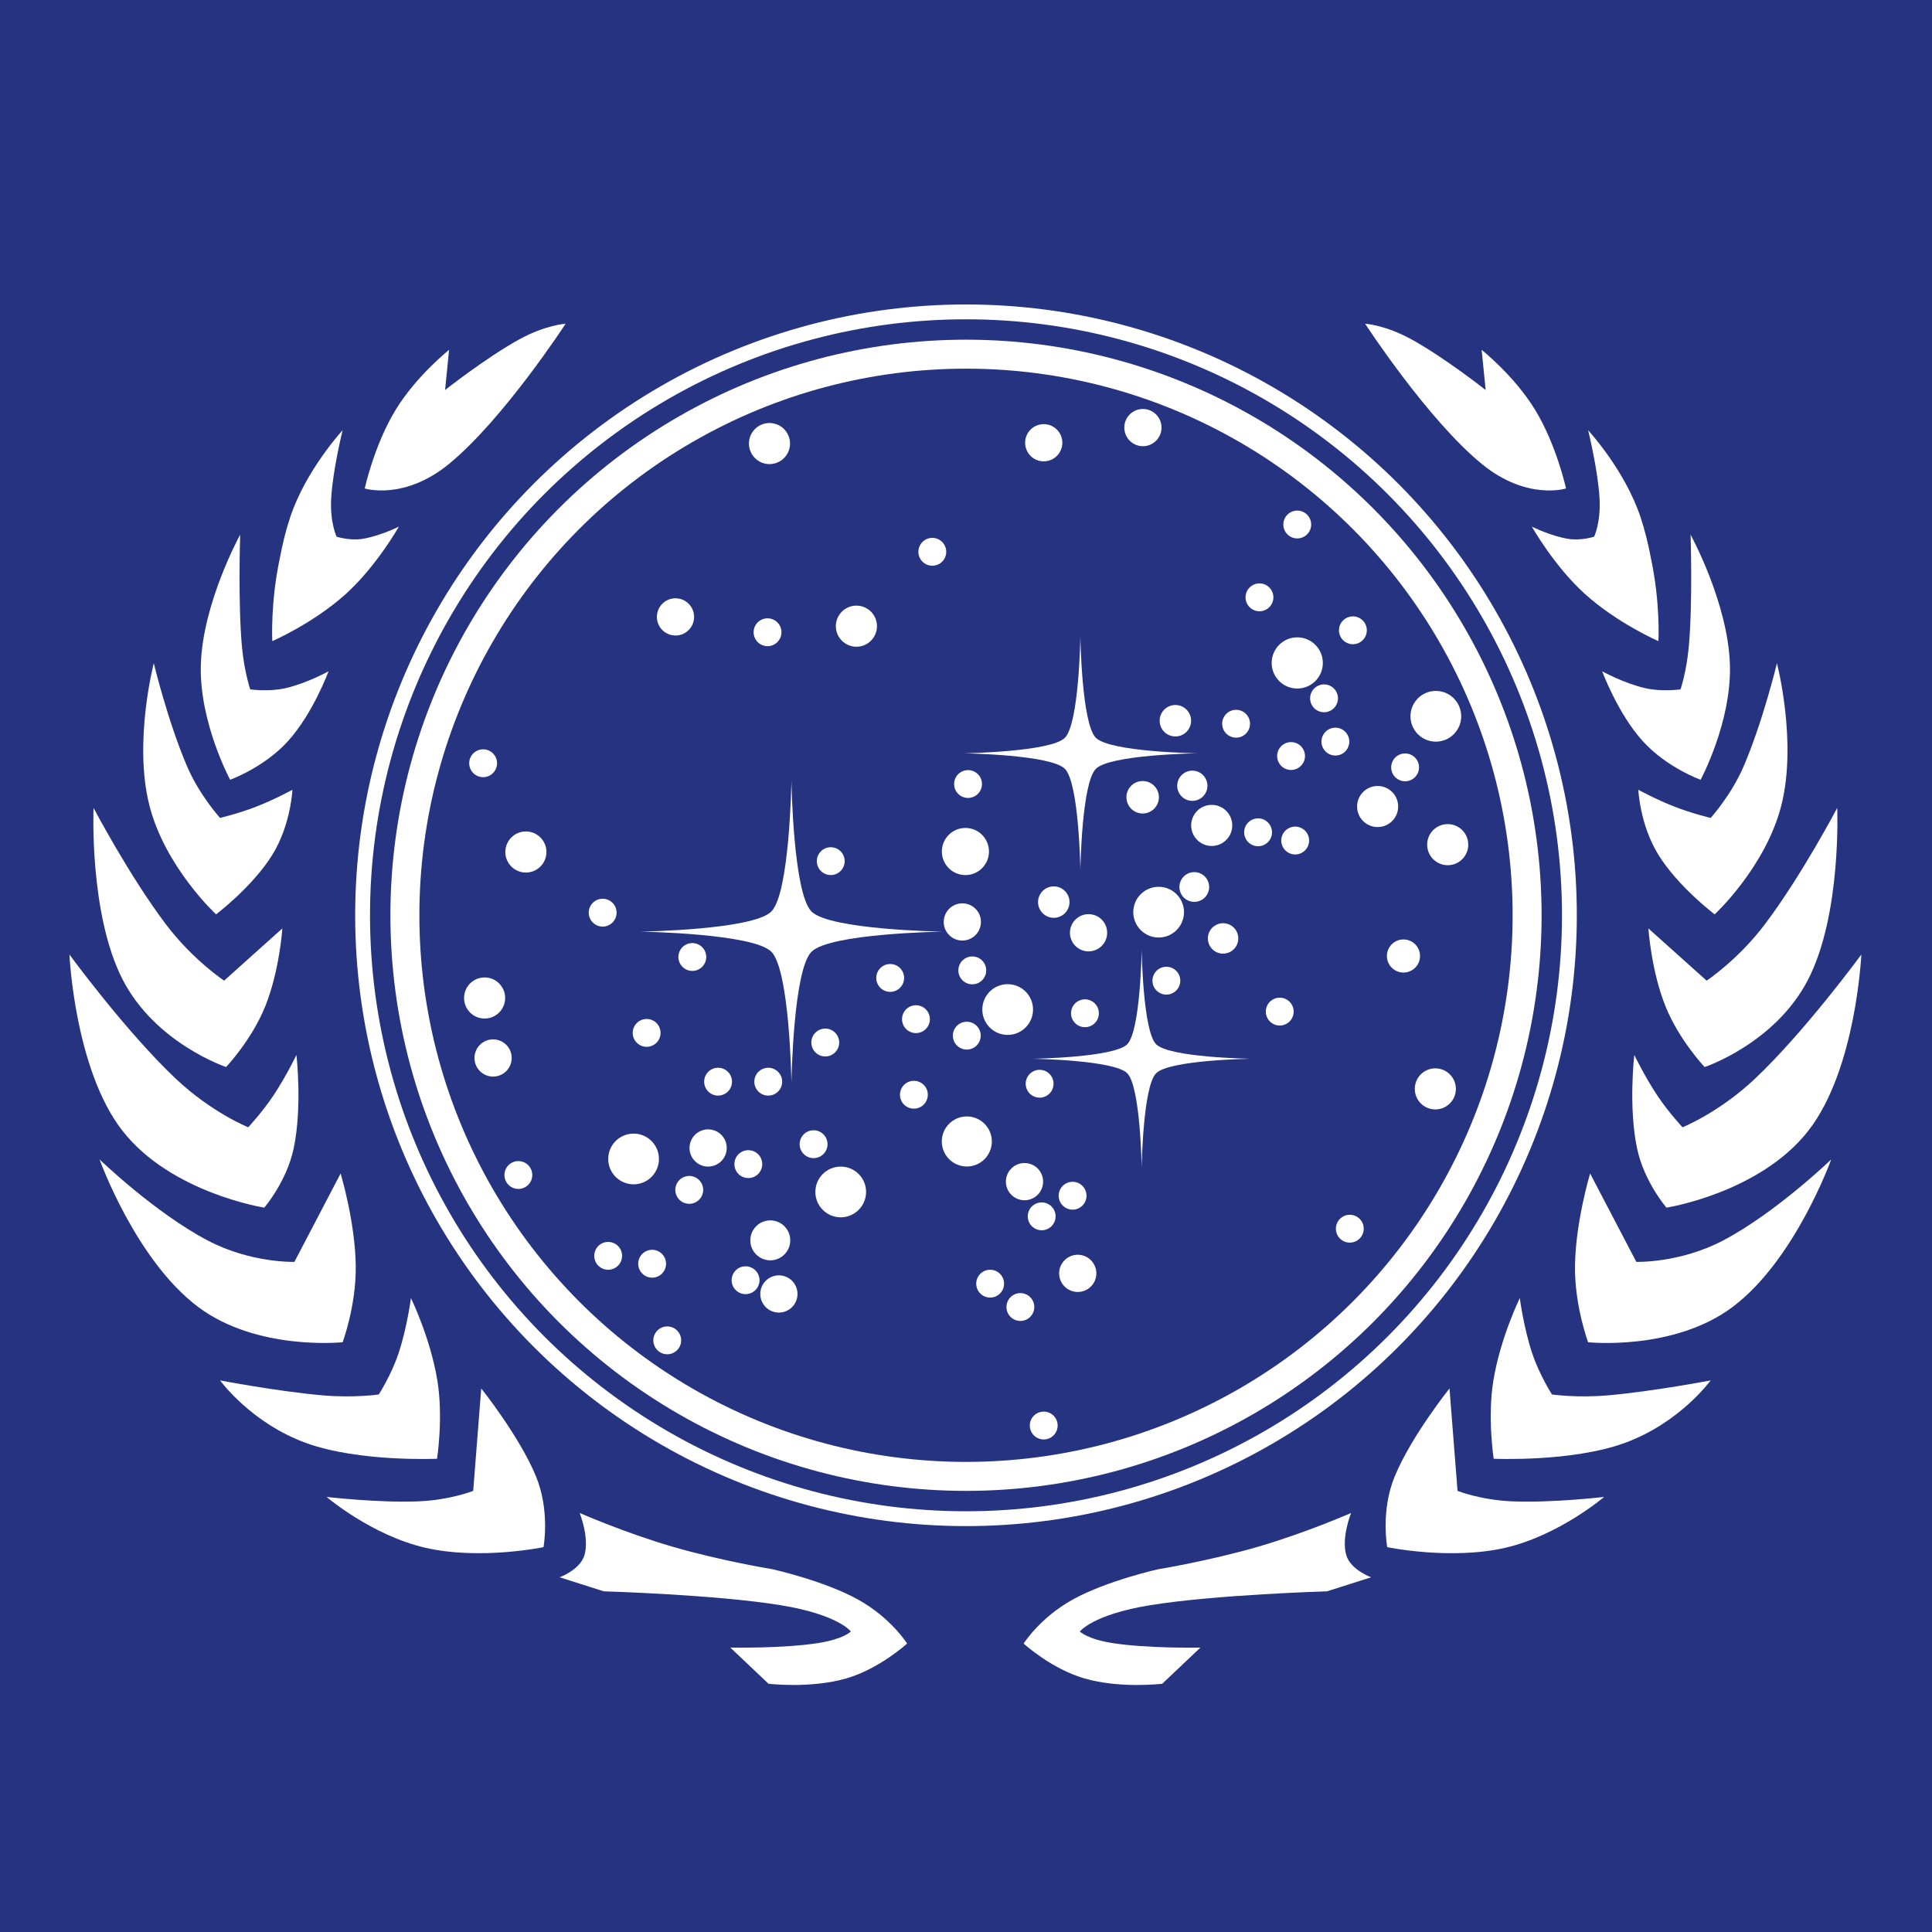 <?xml version="1.0" encoding="utf-8"?>
<svg xmlns="http://www.w3.org/2000/svg" width="280" height="280">
  <rect width="280" height="280" fill="#253381"/>
  <g transform="translate(-180, -4)">
    <path fill="#FFFFFF" d="M245.081,71.229c7.892-6.473,16.893-20.31,16.893-20.31s-2.884,0.159-6.729,2.273 c-4.786,2.632-10.741,7.333-10.741,7.333l0.582-5.822c0,0-4.741,3.756-7.768,8.729c-3.088,5.071-4.46,11.36-4.46,11.36 S238.543,76.589,245.081,71.229z M230.114,90.086c4.479-4.053,7.694-9.762,7.694-9.762s-2.735,1.362-5.283,1.773 c-1.853,0.298-3.742-0.317-3.742-0.317s-0.983-2.049-0.785-5.543c0.234-4.162,1.658-9.887,1.658-9.887s-5.305,5.723-7.599,12.605 c-0.645,1.934-1.126,3.942-1.491,5.888c-1.405,6.548-1.101,12.074-1.101,12.074S225.426,94.327,230.114,90.086z M221.729,111.418 c3.635-4.006,5.888-10.131,5.888-10.131s-3.078,1.718-6.243,2.449c-2.408,0.555-5.11,0.172-5.11,0.172s-0.847-2.492-1.185-6.058 c-0.601-6.355-0.272-16.361-0.272-16.361s-5.477,9.954-5.703,18.949c-0.209,8.3,4.249,16.569,4.249,16.569 S218.235,115.269,221.729,111.418z M211.314,136.515c0,0,5.326-4.017,8.2-8.705c2.648-4.321,2.863-9.347,2.863-9.347 s-2.567,1.404-5.3,2.467c-2.499,0.971-5.181,1.609-5.181,1.609s-2.973-3.246-4.799-7.509c-2.773-6.471-4.81-14.909-4.81-14.909 s-2.943,11.298-0.668,20.477C203.856,129.615,211.314,136.515,211.314,136.515z M212.77,158.641c0,0,3.673-3.872,5.651-8.749 c2.094-5.159,2.5-11.34,2.5-11.34l-8.441,7.569c0,0-4.536-3.005-8.433-8.16c-5.335-7.061-10.491-16.878-10.491-16.878 s-0.65,15.365,4.191,24.829C202.512,155.226,212.77,158.641,212.77,158.641z M218.301,179.021c0,0,3.242-3.754,4.261-8.588 c1.28-6.084,0.398-13.539,0.398-13.539s-1.477,3.089-3.359,5.913c-1.585,2.379-3.627,4.568-3.627,4.568s-5.294-2.132-10.464-7.007 c-7.273-6.861-15.448-18.032-15.448-18.032s0.754,16.66,7.68,25.535C204.788,176.901,218.301,179.021,218.301,179.021z M229.656,198.527c0,0,1.972-5.252,1.903-11.063c-0.076-6.391-2.194-13.394-2.194-13.394l-6.697,12.81c0,0-6.29,0.203-12.571-3.101 c-7.694-4.045-15.668-11.747-15.668-11.747s5.219,14.561,14.261,21.361C217.248,199.831,229.656,198.527,229.656,198.527z M243.339,215.414c0,0,0.928-5.921,0.051-11.314c-1.007-6.195-3.835-11.977-3.835-11.977s-0.536,4.23-1.805,8.035 c-1.037,3.112-2.854,5.939-2.854,5.939s-3.589,0.529-8.163,0.126c-6.562-0.581-14.837-2.163-14.837-2.163s4.47,6.184,12.52,9.091 C232.078,215.917,243.339,215.414,243.339,215.414z M249.744,205.223l-1.164,14.848c0,0-3.374,1.328-7.871,1.513 c-5.929,0.244-13.384-0.639-13.384-0.639s6.521,5.563,14.293,7.362c7.948,1.84,17.151-0.083,17.151-0.083s0.98-5.251-1.095-10.271 C255.264,212.118,249.744,205.223,249.744,205.223z M304.339,235.812c-4.975-2.746-12.38-4.387-12.38-4.387 s-7.459-1.217-14.534-3.28c-6.896-2.013-13.415-4.871-13.415-4.871s1.464,3.644,0.677,6.162c-0.657,2.102-3.588,3.153-3.588,3.153 l6.404,2.038c0,0,16.171,0.471,25.625,2.009c8.388,1.363,10.187,3.813,10.187,3.813s-1.023,1.077-4.626,1.657 c-5.144,0.83-12.843,0.673-12.843,0.673l5.53,5.241c0,0,6.063,0.739,11.299-0.777c4.789-1.388,8.791-5.047,8.791-5.047 S309.114,238.449,304.339,235.812z M394.738,71.229c6.537,5.36,12.223,3.563,12.223,3.563s-1.372-6.289-4.46-11.361 c-3.026-4.972-7.77-8.729-7.77-8.729l0.582,5.822c0,0-5.955-4.702-10.741-7.333c-3.844-2.115-6.728-2.273-6.728-2.273 S386.845,64.757,394.738,71.229z M409.705,90.086c4.688,4.24,10.647,6.833,10.647,6.833s0.306-5.52-1.097-12.063 c-0.364-1.95-0.85-3.964-1.493-5.9c-2.296-6.883-7.601-12.605-7.601-12.605s1.422,5.726,1.658,9.888 c0.197,3.495-0.785,5.543-0.785,5.543s-1.891,0.615-3.742,0.317c-2.547-0.412-5.282-1.773-5.282-1.773 S405.224,86.034,409.705,90.086z M412.2,101.287c0,0,2.253,6.125,5.889,10.131c3.495,3.853,8.378,5.59,8.378,5.59 s4.457-8.27,4.249-16.569c-0.229-8.995-5.704-18.949-5.704-18.949s0.328,10.006-0.272,16.361c-0.338,3.565-1.184,6.057-1.184,6.057 s-2.703,0.384-5.112-0.172C415.279,103.005,412.2,101.287,412.2,101.287z M422.741,120.93c-2.73-1.063-5.301-2.467-5.301-2.467 s0.216,5.024,2.864,9.347c2.874,4.688,8.2,8.705,8.2,8.705s7.457-6.9,9.691-15.917c2.275-9.179-0.668-20.477-0.668-20.477 s-2.035,8.438-4.81,14.908c-1.827,4.264-4.798,7.51-4.798,7.51S425.24,121.901,422.741,120.93z M427.34,146.123l-8.443-7.568 c0,0,0.406,6.181,2.5,11.339c1.979,4.878,5.652,8.75,5.652,8.75s10.258-3.416,15.021-12.729c4.843-9.464,4.193-24.829,4.193-24.829 s-5.156,9.818-10.492,16.878C431.875,143.117,427.34,146.123,427.34,146.123z M434.309,160.369 c-5.171,4.876-10.464,7.008-10.464,7.008s-2.042-2.19-3.628-4.568c-1.883-2.823-3.359-5.913-3.359-5.913s-0.883,7.454,0.399,13.539 c1.017,4.834,4.259,8.588,4.259,8.588s13.514-2.121,20.562-11.15c6.928-8.874,7.68-25.534,7.68-25.534 S441.584,153.508,434.309,160.369z M417.149,186.881l-6.696-12.81c0,0-2.116,7.002-2.192,13.394 c-0.069,5.81,1.901,11.063,1.901,11.063s12.408,1.304,20.968-5.133c9.042-6.801,14.262-21.361,14.262-21.361 s-7.977,7.702-15.668,11.747C423.438,187.084,417.149,186.881,417.149,186.881z M404.922,206.096c0,0-1.815-2.827-2.854-5.939 c-1.269-3.805-1.805-8.035-1.805-8.035s-2.829,5.781-3.835,11.977c-0.877,5.395,0.05,11.314,0.05,11.314s11.262,0.503,18.923-2.264 c8.051-2.907,12.521-9.091,12.521-9.091s-8.277,1.581-14.839,2.162C408.51,206.626,404.922,206.096,404.922,206.096z M399.109,221.584c-4.498-0.186-7.871-1.513-7.871-1.513l-1.165-14.848c0,0-5.52,6.894-7.933,12.729 c-2.075,5.021-1.094,10.271-1.094,10.271s9.202,1.925,17.149,0.083c7.772-1.8,14.293-7.362,14.293-7.362 S405.038,221.828,399.109,221.584z M375.131,229.436c-0.787-2.521,0.677-6.161,0.677-6.161s-6.519,2.858-13.415,4.87 c-7.076,2.063-14.534,3.28-14.534,3.28s-7.405,1.64-12.378,4.387c-4.775,2.637-7.128,6.387-7.128,6.387s4.003,3.658,8.79,5.046 c5.236,1.519,11.299,0.777,11.299,0.777l5.531-5.241c0,0-7.699,0.158-12.843-0.671c-3.603-0.582-4.625-1.658-4.625-1.658 s1.798-2.45,10.186-3.813c9.454-1.538,25.624-2.009,25.624-2.009l6.405-2.038C378.719,232.59,375.788,231.538,375.131,229.436z"/>
    <circle cx="320" cy="136.65" r="87.45" fill="#253381" stroke="#FFFFFF" stroke-width="2.15"/>
    <circle cx="320" cy="136.65" r="81.32" fill="#253381" stroke="#FFFFFF" stroke-width="4.2"/>
    <path fill="#FFFFFF" d="M316.675,139.02c0.003,0,0.004,0,0.004,0h-0.007c-0.354-0.006-16.407-0.262-19.06-2.913 c-2.651-2.651-2.907-18.705-2.912-19.059v-0.007c0,0,0,0.001,0,0.004c0-0.003,0-0.004,0-0.004v0.007 c-0.006,0.354-0.261,16.407-2.913,19.059c-2.637,2.638-18.537,2.905-19.051,2.913h-0.013c0,0,0.003,0,0.007,0 c-0.004,0-0.007,0-0.007,0h0.013c0.515,0.007,16.414,0.275,19.051,2.912c2.652,2.651,2.907,18.705,2.913,19.059v0.007 c0,0,0-0.001,0-0.004c0,0.002,0,0.004,0,0.004v-0.007c0.006-0.354,0.261-16.406,2.913-19.059 c2.651-2.651,18.705-2.907,19.059-2.912h0.007C316.678,139.02,316.677,139.02,316.675,139.02z"/>
    <path fill="#FFFFFF" d="M353.525,113.174c0.002,0,0.003,0,0.003,0h-0.006c-0.272-0.004-12.656-0.2-14.701-2.246 s-2.242-14.429-2.247-14.7v-0.004c0,0,0,0,0,0.002c0-0.001,0-0.002,0-0.002v0.004c-0.004,0.271-0.201,12.654-2.245,14.7 c-2.034,2.034-14.299,2.24-14.696,2.246h-0.011c0,0,0.003,0,0.007,0c-0.004,0-0.007,0-0.007,0h0.011 c0.397,0.007,12.662,0.212,14.696,2.247c2.045,2.045,2.242,14.43,2.245,14.701v0.006c0,0,0-0.001,0-0.003c0,0.002,0,0.003,0,0.003 v-0.006c0.005-0.271,0.202-12.656,2.248-14.701c2.045-2.045,14.428-2.243,14.7-2.247h0.006 C353.527,113.174,353.526,113.174,353.525,113.174z"/>
    <path fill="#FFFFFF" d="M361.284,157.443c0.001,0,0.003,0,0.003,0h-0.006c-0.253-0.004-11.813-0.189-13.722-2.097 c-1.91-1.909-2.094-13.469-2.098-13.724v-0.005c0,0,0,0.001,0,0.003c0-0.001,0-0.003,0-0.003v0.005 c-0.005,0.254-0.188,11.813-2.098,13.723c-1.898,1.898-13.347,2.092-13.717,2.098h-0.01c0,0,0.002,0,0.005,0 c-0.003,0-0.005,0-0.005,0h0.01c0.37,0.007,11.818,0.199,13.717,2.097c1.91,1.91,2.094,13.469,2.098,13.723v0.006c0,0,0,0,0-0.002 c0,0.001,0,0.002,0,0.002v-0.006c0.005-0.253,0.188-11.813,2.098-13.723c1.909-1.909,13.469-2.093,13.722-2.097h0.006 C361.287,157.443,361.285,157.443,361.284,157.443z"/>
    <circle cx="347.919" cy="136.197" r="3.676" fill="#FFFFFF"/>
    <circle cx="326.039" cy="150.310" r="3.676" fill="#FFFFFF"/>
    <circle cx="301.844" cy="176.746" r="3.676" fill="#FFFFFF"/>
    <circle cx="319.915" cy="127.409" r="3.415" fill="#FFFFFF"/>
    <circle cx="320.119" cy="169.431" r="3.627" fill="#FFFFFF"/>
    <circle cx="271.824" cy="171.966" r="3.676" fill="#FFFFFF"/>
    <circle cx="388.092" cy="107.809" r="3.676" fill="#FFFFFF"/>
    <circle cx="368.008" cy="100.078" r="3.709" fill="#FFFFFF"/>
    <circle cx="319.468" cy="137.615" r="2.697" fill="#FFFFFF"/>
    <circle cx="282.627" cy="170.373" r="2.697" fill="#FFFFFF"/>
    <circle cx="251.462" cy="157.331" r="2.697" fill="#FFFFFF"/>
    <circle cx="331.265" cy="068.166" r="2.697" fill="#FFFFFF"/>
    <circle cx="345.639" cy="065.969" r="2.697" fill="#FFFFFF"/>
    <circle cx="256.214" cy="127.479" r="2.979" fill="#FFFFFF"/>
    <circle cx="250.233" cy="148.636" r="2.978" fill="#FFFFFF"/>
    <circle cx="304.118" cy="094.751" r="2.979" fill="#FFFFFF"/>
    <circle cx="291.237" cy="095.629" r="2.018" fill="#FFFFFF"/>
    <circle cx="315.118" cy="083.972" r="2.018" fill="#FFFFFF"/>
    <circle cx="320.296" cy="117.625" r="2.018" fill="#FFFFFF"/>
    <circle cx="300.400" cy="128.804" r="2.018" fill="#FFFFFF"/>
    <circle cx="309.013" cy="145.731" r="2.019" fill="#FFFFFF"/>
    <circle cx="312.448" cy="162.657" r="2.018" fill="#FFFFFF"/>
    <circle cx="312.747" cy="151.705" r="2.019" fill="#FFFFFF"/>
    <circle cx="320.114" cy="154.094" r="2.018" fill="#FFFFFF"/>
    <circle cx="349.040" cy="146.128" r="2.018" fill="#FFFFFF"/>
    <circle cx="337.240" cy="150.850" r="2.018" fill="#FFFFFF"/>
    <circle cx="362.332" cy="124.622" r="2.018" fill="#FFFFFF"/>
    <circle cx="320.911" cy="144.635" r="2.019" fill="#FFFFFF"/>
    <circle cx="330.669" cy="161.064" r="2.018" fill="#FFFFFF"/>
    <circle cx="367.709" cy="125.816" r="2.019" fill="#FFFFFF"/>
    <circle cx="383.639" cy="115.212" r="2.018" fill="#FFFFFF"/>
    <circle cx="383.400" cy="142.550" r="2.400" fill="#FFFFFF"/>
    <circle cx="359.145" cy="108.890" r="2.018" fill="#FFFFFF"/>
    <circle cx="371.890" cy="105.206" r="2.018" fill="#FFFFFF"/>
    <circle cx="373.534" cy="111.479" r="2.018" fill="#FFFFFF"/>
    <circle cx="362.531" cy="090.569" r="2.019" fill="#FFFFFF"/>
    <circle cx="376.072" cy="095.349" r="2.018" fill="#FFFFFF"/>
    <circle cx="368.008" cy="080.015" r="2.018" fill="#FFFFFF"/>
    <circle cx="299.604" cy="155.090" r="2.019" fill="#FFFFFF"/>
    <circle cx="297.911" cy="169.826" r="2.019" fill="#FFFFFF"/>
    <circle cx="288.452" cy="172.713" r="2.019" fill="#FFFFFF"/>
    <circle cx="284.071" cy="160.765" r="2.018" fill="#FFFFFF"/>
    <circle cx="291.339" cy="160.766" r="2.018" fill="#FFFFFF"/>
    <circle cx="273.716" cy="153.696" r="2.018" fill="#FFFFFF"/>
    <circle cx="280.337" cy="142.694" r="2.018" fill="#FFFFFF"/>
    <circle cx="267.343" cy="136.271" r="2.018" fill="#FFFFFF"/>
    <circle cx="250.019" cy="114.615" r="2.018" fill="#FFFFFF"/>
    <circle cx="255.125" cy="174.292" r="2.018" fill="#FFFFFF"/>
    <circle cx="268.140" cy="186.006" r="2.018" fill="#FFFFFF"/>
    <circle cx="279.890" cy="176.447" r="2.018" fill="#FFFFFF"/>
    <circle cx="331.265" cy="210.599" r="2.018" fill="#FFFFFF"/>
    <circle cx="274.513" cy="187.151" r="2.018" fill="#FFFFFF"/>
    <circle cx="276.703" cy="198.253" r="2.018" fill="#FFFFFF"/>
    <circle cx="288.054" cy="189.540" r="2.018" fill="#FFFFFF"/>
    <circle cx="327.881" cy="193.424" r="2.018" fill="#FFFFFF"/>
    <circle cx="330.968" cy="180.281" r="2.018" fill="#FFFFFF"/>
    <circle cx="375.624" cy="182.073" r="2.018" fill="#FFFFFF"/>
    <circle cx="365.469" cy="150.609" r="2.018" fill="#FFFFFF"/>
    <circle cx="357.257" cy="140.003" r="2.206" fill="#FFFFFF"/>
    <circle cx="353.085" cy="132.550" r="2.155" fill="#FFFFFF"/>
    <circle cx="332.721" cy="134.739" r="2.279" fill="#FFFFFF"/>
    <circle cx="350.344" cy="108.453" r="2.279" fill="#FFFFFF"/>
    <circle cx="345.604" cy="119.544" r="2.353" fill="#FFFFFF"/>
    <circle cx="323.500" cy="190.038" r="2.018" fill="#FFFFFF"/>
    <circle cx="335.448" cy="177.293" r="2.018" fill="#FFFFFF"/>
    <circle cx="367.111" cy="113.570" r="2.018" fill="#FFFFFF"/>
    <circle cx="352.801" cy="117.878" r="2.190" fill="#FFFFFF"/>
    <circle cx="277.898" cy="093.407" r="2.697" fill="#FFFFFF"/>
    <circle cx="328.478" cy="175.252" r="2.697" fill="#FFFFFF"/>
    <circle cx="336.195" cy="188.545" r="2.697" fill="#FFFFFF"/>
    <circle cx="292.883" cy="191.531" r="2.697" fill="#FFFFFF"/>
    <circle cx="291.636" cy="183.762" r="2.894" fill="#FFFFFF"/>
    <circle cx="291.520" cy="068.284" r="2.977" fill="#FFFFFF"/>
    <circle cx="355.611" cy="123.626" r="2.978" fill="#FFFFFF"/>
    <circle cx="379.657" cy="120.888" r="2.977" fill="#FFFFFF"/>
    <circle cx="388.020" cy="161.811" r="2.977" fill="#FFFFFF"/>
    <circle cx="389.813" cy="126.414" r="2.978" fill="#FFFFFF"/>
    <circle cx="337.762" cy="139.183" r="2.697" fill="#FFFFFF"/>
  </g>
</svg>